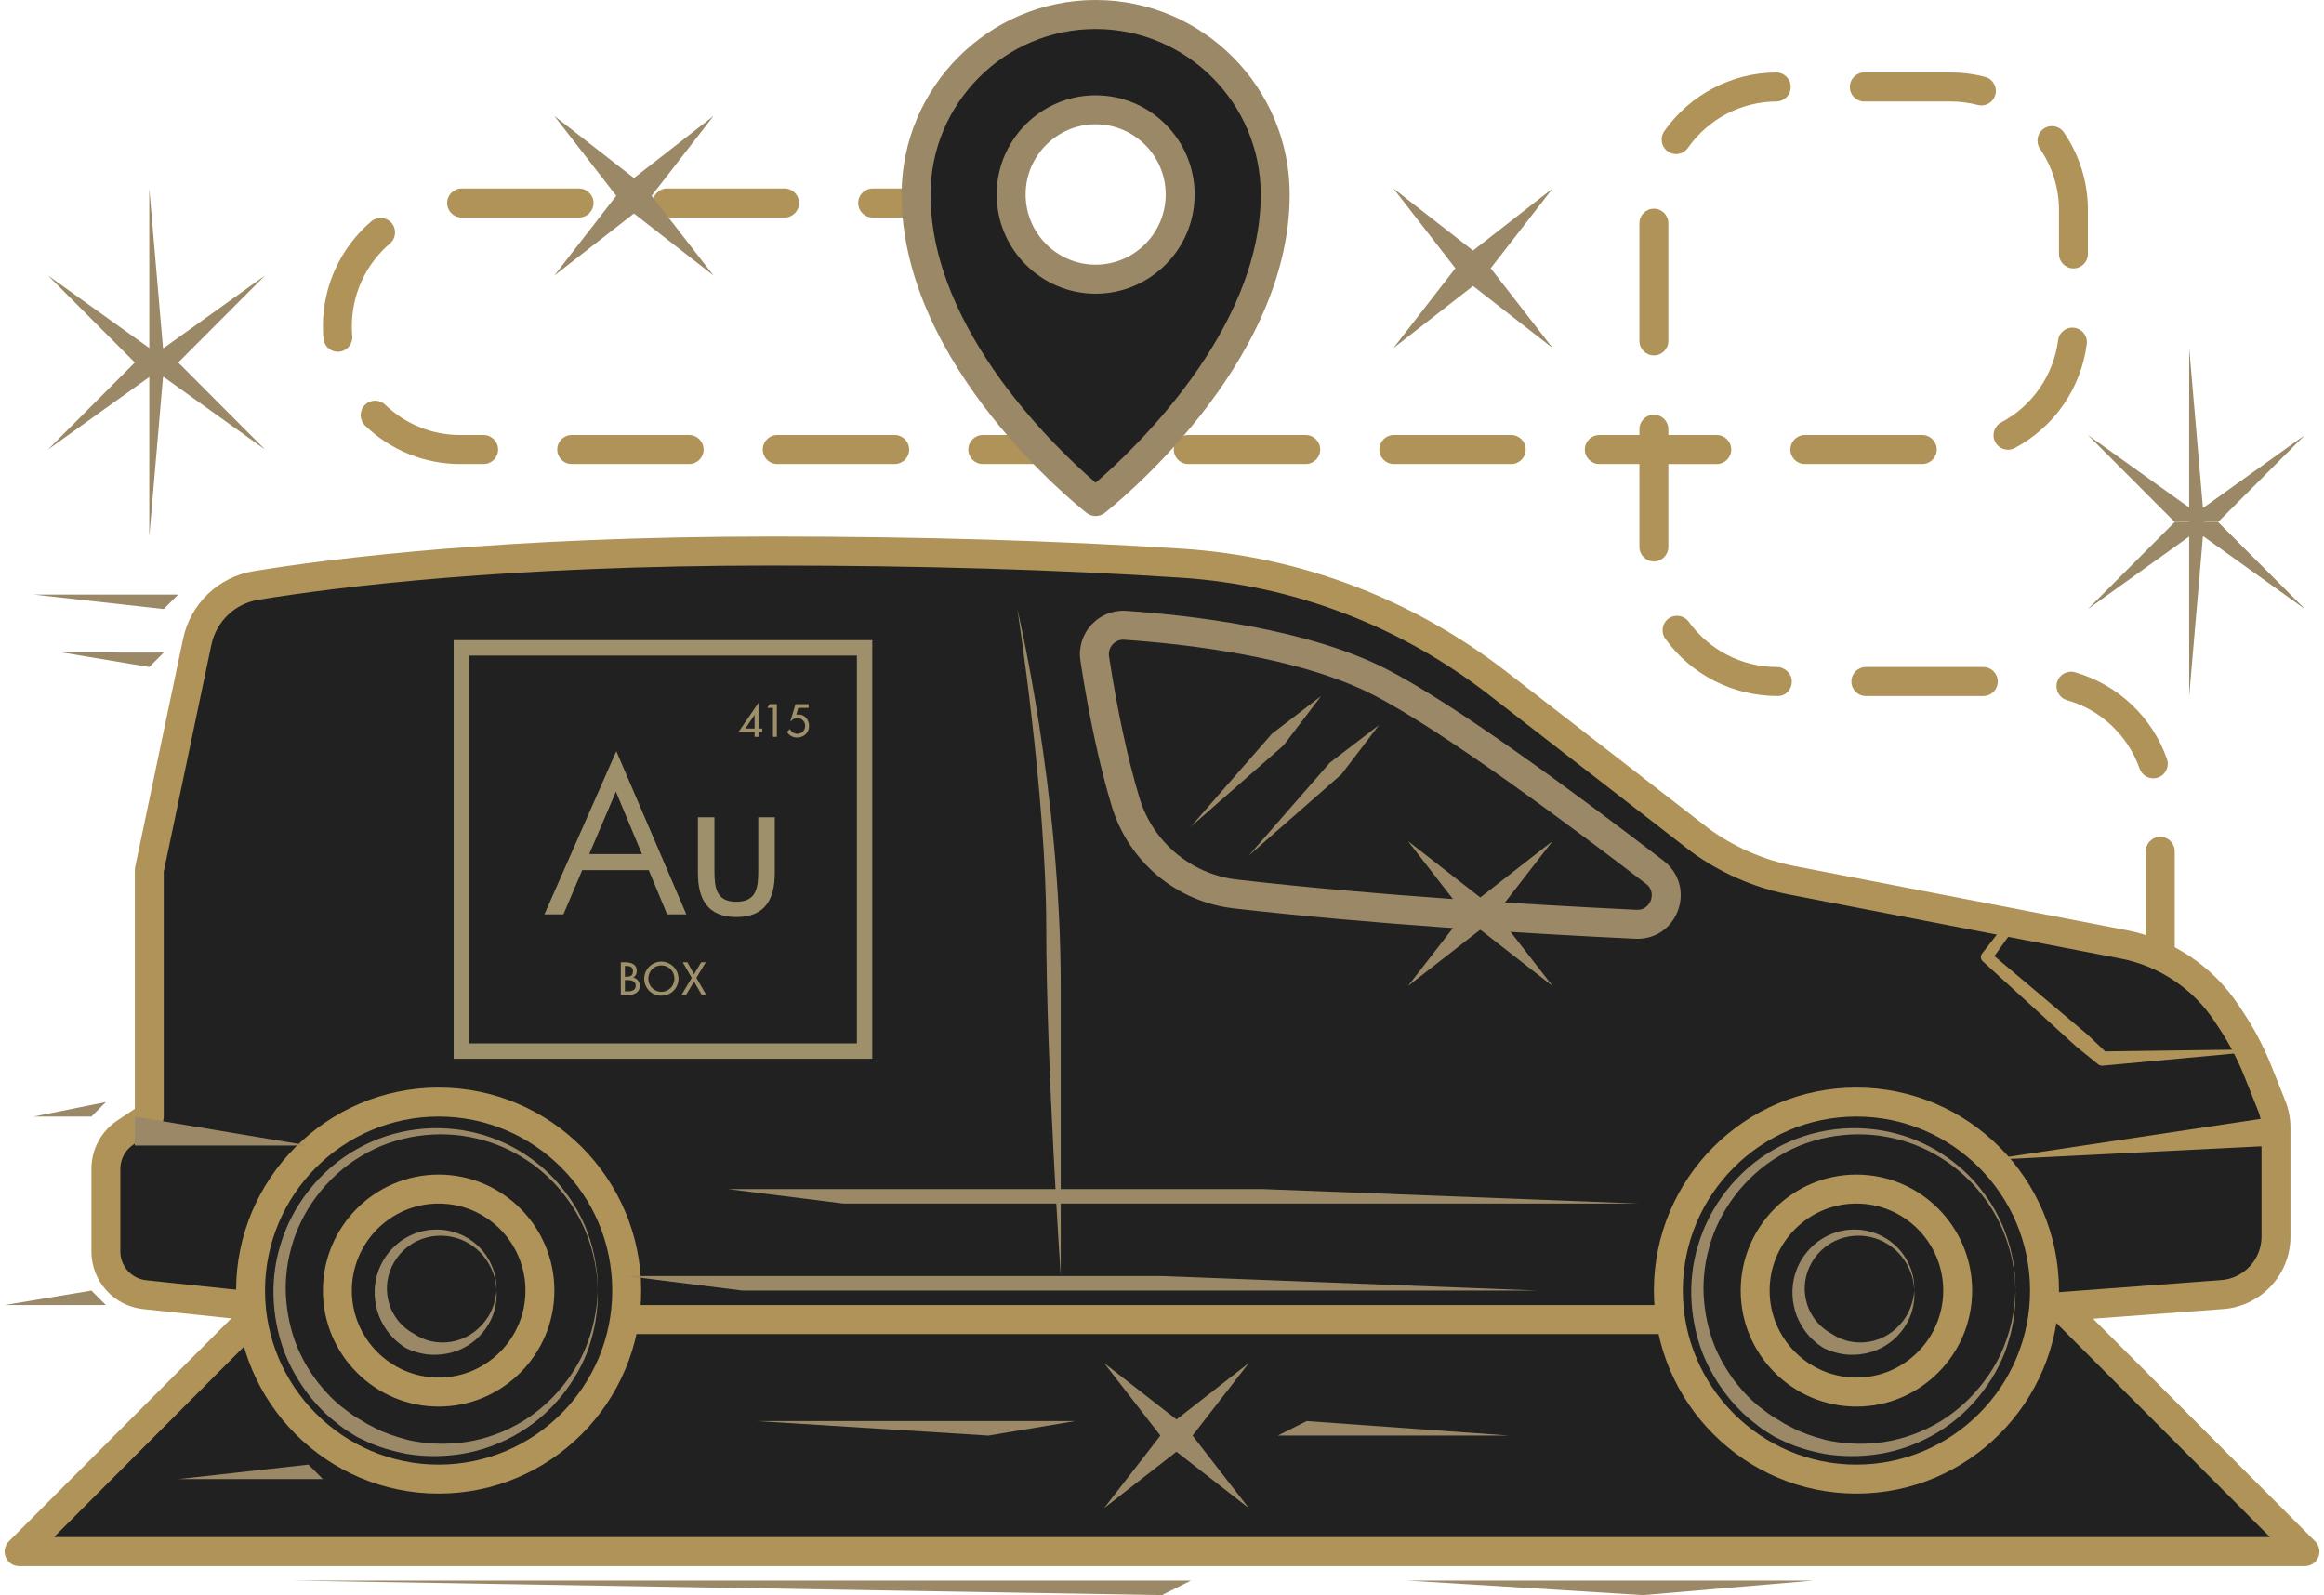 <?xml version="1.0" encoding="utf-8"?>
<!-- Generator: Adobe Illustrator 17.0.0, SVG Export Plug-In . SVG Version: 6.00 Build 0)  -->
<!DOCTYPE svg PUBLIC "-//W3C//DTD SVG 1.1//EN" "http://www.w3.org/Graphics/SVG/1.1/DTD/svg11.dtd">
<svg version="1.1" id="Слой_1" xmlns:sketch="http://www.bohemiancoding.com/sketch/ns"
	 xmlns="http://www.w3.org/2000/svg" xmlns:xlink="http://www.w3.org/1999/xlink" x="0px" y="0px" width="236px" height="162px"
	 viewBox="0 0 236 162" enable-background="new 0 0 236 162" xml:space="preserve">
<title>Imported Layers</title>
<desc>Created with Sketch.</desc>
<g id="Page-1" sketch:type="MSPage">
	<g id="Shop-_x2F_-Sign-UP-4" transform="translate(-621, -144)" sketch:type="MSArtboardGroup">
		<g id="Imported-Layers" transform="translate(621, 144)" sketch:type="MSLayerGroup">
			<path id="Fill-1" sketch:type="MSShapeGroup" fill="#AF9358" d="M94.494,22.091h-5.877c-0.811,0-1.469-0.66-1.469-1.473
				c0-0.813,0.658-1.473,1.469-1.473h5.877c0.811,0,1.469,0.66,1.469,1.473C95.963,21.431,95.305,22.091,94.494,22.091"/>
			<path id="Fill-2" sketch:type="MSShapeGroup" fill="#AF9358" d="M219.37,99.888c-0.812,0-1.469-0.66-1.469-1.473V86.459
				c0-0.813,0.657-1.473,1.469-1.473c0.812,0,1.469,0.66,1.469,1.473v11.956C220.84,99.228,220.183,99.888,219.37,99.888
				L219.37,99.888z M218.664,79.05c-0.607,0-1.172-0.38-1.387-0.984c-1.186-3.378-3.943-5.978-7.375-6.956
				c-0.782-0.222-1.234-1.037-1.012-1.819c0.222-0.783,1.031-1.236,1.816-1.015c4.346,1.239,7.841,4.532,9.344,8.81
				c0.27,0.767-0.132,1.608-0.898,1.879C218.99,79.022,218.825,79.05,218.664,79.05L218.664,79.05z M201.403,70.691h-11.925
				c-0.811,0-1.469-0.66-1.469-1.473c0-0.813,0.658-1.473,1.469-1.473h11.925c0.812,0,1.471,0.66,1.471,1.473
				C202.873,70.031,202.215,70.691,201.403,70.691L201.403,70.691z M180.534,70.691c-4.57,0-8.806-2.175-11.425-5.819
				c-0.473-0.658-0.325-1.579,0.333-2.056c0.658-0.474,1.579-0.324,2.051,0.334c2.067,2.876,5.412,4.595,8.946,4.595
				c0.812,0,1.518,0.66,1.518,1.473C181.956,70.031,181.346,70.691,180.534,70.691L180.534,70.691z M167.951,57.018
				c-0.812,0-1.469-0.66-1.469-1.473v-8.418h-4.074c-0.811,0-1.468-0.66-1.468-1.473s0.657-1.473,1.468-1.473h4.074V43.59
				c0-0.813,0.657-1.473,1.469-1.473c0.812,0,1.469,0.66,1.469,1.473v0.592h4.916c0.811,0,1.469,0.66,1.469,1.473
				s-0.658,1.473-1.469,1.473h-4.916v8.418C169.42,56.358,168.763,57.018,167.951,57.018L167.951,57.018z M195.205,47.127H183.28
				c-0.812,0-1.469-0.66-1.469-1.473s0.657-1.473,1.469-1.473h11.925c0.811,0,1.469,0.66,1.469,1.473S196.016,47.127,195.205,47.127
				L195.205,47.127z M153.465,47.127h-11.926c-0.812,0-1.469-0.66-1.469-1.473s0.657-1.473,1.469-1.473h11.926
				c0.811,0,1.469,0.66,1.469,1.473S154.276,47.127,153.465,47.127L153.465,47.127z M132.594,47.127h-11.928
				c-0.811,0-1.469-0.66-1.469-1.473s0.658-1.473,1.469-1.473h11.928c0.811,0,1.469,0.66,1.469,1.473S133.405,47.127,132.594,47.127
				L132.594,47.127z M111.724,47.127H99.797c-0.811,0-1.469-0.66-1.469-1.473s0.658-1.473,1.469-1.473h11.926
				c0.811,0,1.469,0.66,1.469,1.473S112.535,47.127,111.724,47.127L111.724,47.127z M90.853,47.127H78.927
				c-0.811,0-1.469-0.66-1.469-1.473s0.658-1.473,1.469-1.473h11.926c0.811,0,1.469,0.66,1.469,1.473S91.664,47.127,90.853,47.127
				L90.853,47.127z M69.983,47.127H58.056c-0.811,0-1.469-0.66-1.469-1.473s0.658-1.473,1.469-1.473h11.926
				c0.811,0,1.469,0.66,1.469,1.473S70.794,47.127,69.983,47.127L69.983,47.127z M49.112,47.127h-2.365
				c-3.623,0-7.056-1.386-9.67-3.901c-0.583-0.564-0.604-1.496-0.041-2.082c0.563-0.586,1.494-0.604,2.077-0.041
				c2.063,1.985,4.773,3.079,7.634,3.079h2.365c0.811,0,1.469,0.66,1.469,1.473S49.923,47.127,49.112,47.127L49.112,47.127z
				 M203.912,45.675c-0.527,0-1.036-0.284-1.3-0.783c-0.381-0.717-0.107-1.608,0.61-1.99c3.16-1.68,5.318-4.798,5.774-8.34
				c0.104-0.806,0.82-1.38,1.645-1.272c0.805,0.105,1.372,0.842,1.269,1.649c-0.579,4.487-3.311,8.439-7.312,10.564
				C204.379,45.621,204.144,45.675,203.912,45.675L203.912,45.675z M167.951,36.097c-0.812,0-1.469-0.66-1.469-1.473V22.668
				c0-0.813,0.657-1.473,1.469-1.473c0.812,0,1.469,0.66,1.469,1.473v11.956C169.42,35.437,168.763,36.097,167.951,36.097
				L167.951,36.097z M34.308,35.728c-0.754,0-1.394-0.576-1.462-1.342c-0.037-0.412-0.056-0.829-0.056-1.25
				c0-4.103,1.788-7.985,4.904-10.649c0.619-0.529,1.544-0.455,2.071,0.165c0.526,0.619,0.454,1.548-0.165,2.075
				c-2.461,2.105-3.873,5.169-3.873,8.409c0,0.333,0.015,0.661,0.044,0.987c0.072,0.811-0.524,1.526-1.333,1.599
				C34.396,35.725,34.35,35.728,34.308,35.728L34.308,35.728z M210.556,27.262c-0.812,0-1.469-0.66-1.469-1.473v-4.434
				c0-2.241-0.666-4.399-1.926-6.241c-0.458-0.67-0.289-1.586,0.381-2.047c0.668-0.459,1.584-0.29,2.042,0.381
				c1.598,2.334,2.442,5.068,2.442,7.907v4.434C212.025,26.602,211.368,27.262,210.556,27.262L210.556,27.262z M79.673,22.091
				H67.747c-0.811,0-1.469-0.66-1.469-1.473c0-0.813,0.658-1.473,1.469-1.473h11.926c0.811,0,1.469,0.66,1.469,1.473
				C81.142,21.431,80.484,22.091,79.673,22.091L79.673,22.091z M58.803,22.091H46.876c-0.811,0-1.469-0.66-1.469-1.473
				c0-0.813,0.658-1.473,1.469-1.473h11.926c0.811,0,1.469,0.66,1.469,1.473C60.272,21.431,59.614,22.091,58.803,22.091
				L58.803,22.091z M170.206,15.645c-0.291,0-0.585-0.087-0.842-0.268c-0.664-0.467-0.826-1.386-0.358-2.052
				c2.597-3.71,6.845-5.94,11.361-5.962h0.007c0.808,0,1.465,0.654,1.469,1.465c0.004,0.813-0.649,1.476-1.462,1.48
				c-3.566,0.018-6.918,1.778-8.972,4.71C171.124,15.427,170.669,15.645,170.206,15.645L170.206,15.645z M201.212,10.71
				c-0.122,0-0.247-0.016-0.37-0.049c-0.902-0.233-1.833-0.352-2.774-0.352h-8.749c-0.812,0-1.469-0.66-1.469-1.473
				s0.657-1.473,1.469-1.473h8.749c1.189,0,2.37,0.15,3.511,0.448c0.785,0.203,1.256,1.007,1.052,1.794
				C202.461,10.269,201.864,10.71,201.212,10.71L201.212,10.71z"/>
			<path id="Fill-3" sketch:type="MSShapeGroup" fill="#AF9358" d="M219.37,114.873c-0.812,0-1.469-0.66-1.469-1.473v-5.891
				c0-0.813,0.657-1.473,1.469-1.473c0.812,0,1.469,0.66,1.469,1.473v5.891C220.84,114.213,220.183,114.873,219.37,114.873"/>
			<path id="Fill-4" sketch:type="MSShapeGroup" fill="#212121" d="M111.261,1.473c-10.072,0-18.236,8.184-18.236,18.281
				c0,16.936,18.236,31.185,18.236,31.185s18.236-14.249,18.236-31.185C129.497,9.657,121.333,1.473,111.261,1.473L111.261,1.473z
				 M111.261,28.356c-4.739,0-8.581-3.851-8.581-8.602s3.842-8.602,8.581-8.602c4.739,0,8.581,3.851,8.581,8.602
				S116.001,28.356,111.261,28.356L111.261,28.356z"/>
			<path id="Fill-5" sketch:type="MSShapeGroup" fill="#9B8867" d="M111.261,52.411c-0.319,0-0.638-0.103-0.904-0.311
				c-0.767-0.599-18.802-14.891-18.802-32.347C91.556,8.861,100.395,0,111.261,0c10.867,0,19.706,8.861,19.706,19.754
				c0,17.456-18.035,31.748-18.802,32.347C111.899,52.308,111.58,52.411,111.261,52.411L111.261,52.411z M111.261,2.945
				c-9.245,0-16.767,7.54-16.767,16.808c0,13.883,13.159,26.166,16.767,29.27c3.608-3.105,16.767-15.387,16.767-29.27
				C128.028,10.486,120.506,2.945,111.261,2.945L111.261,2.945z M111.261,29.829c-5.542,0-10.05-4.52-10.05-10.075
				s4.509-10.075,10.05-10.075c5.542,0,10.052,4.52,10.052,10.075S116.803,29.829,111.261,29.829L111.261,29.829z M111.261,12.624
				c-3.921,0-7.112,3.199-7.112,7.129s3.191,7.129,7.112,7.129c3.923,0,7.114-3.199,7.114-7.129S115.184,12.624,111.261,12.624
				L111.261,12.624z"/>
			<path id="Fill-6" sketch:type="MSShapeGroup" fill="#212121" d="M204.679,128.127H31.321L1.938,157.582h232.123L204.679,128.127"
				/>
			<path id="Fill-7" sketch:type="MSShapeGroup" fill="#AF9358" d="M234.062,159.055H1.938c-0.594,0-1.13-0.359-1.357-0.909
				c-0.228-0.551-0.101-1.184,0.319-1.605l29.383-29.455c0.275-0.277,0.649-0.432,1.039-0.432h173.358
				c0.391,0,0.764,0.155,1.039,0.432l29.383,29.455c0.42,0.421,0.547,1.054,0.319,1.605
				C235.193,158.695,234.655,159.055,234.062,159.055L234.062,159.055z M5.485,156.109h225.03L204.071,129.6H31.929L5.485,156.109
				L5.485,156.109z"/>
			<path id="Fill-8" sketch:type="MSShapeGroup" fill="#9B8867" d="M112.123,153.164l5.713-7.364l-5.713-7.364l7.346,5.727
				l7.346-5.727l-5.713,7.364l5.713,7.364l-7.346-5.727L112.123,153.164"/>
			<path id="Fill-9" sketch:type="MSShapeGroup" fill="#9B8867" d="M56.296,27.982l6.285-8.1l-6.285-8.1l8.08,6.3l8.08-6.3
				l-6.285,8.1l6.285,8.1l-8.08-6.3L56.296,27.982"/>
			<path id="Fill-10" sketch:type="MSShapeGroup" fill="#9B8867" d="M141.506,35.345l6.285-8.1l-6.285-8.1l8.08,6.3l8.08-6.3
				l-6.285,8.1l6.285,8.1l-8.08-6.3L141.506,35.345"/>
			<path id="Fill-11" sketch:type="MSShapeGroup" fill="#9B8867" d="M15.16,19.145v35.345l1.521-17.673L15.16,19.145"/>
			<path id="Fill-12" sketch:type="MSShapeGroup" fill="#9B8867" d="M4.877,27.982l8.815,8.836h4.407l8.815-8.836L16.63,35.345
				H15.16L4.877,27.982"/>
			<path id="Fill-13" sketch:type="MSShapeGroup" fill="#9B8867" d="M4.877,45.655l8.815-8.836h4.407l8.815,8.836L16.63,38.291
				H15.16L4.877,45.655"/>
			<path id="Fill-14" sketch:type="MSShapeGroup" fill="#9B8867" d="M222.309,35.345v35.345l1.521-17.673L222.309,35.345"/>
			<path id="Fill-15" sketch:type="MSShapeGroup" fill="#9B8867" d="M212.025,44.182l8.815,8.836h4.407l8.815-8.836l-10.284,7.364
				h-1.469L212.025,44.182"/>
			<path id="Fill-16" sketch:type="MSShapeGroup" fill="#9B8867" d="M212.025,61.855l8.815-8.836h4.407l8.815,8.836l-10.284-7.364
				h-1.469L212.025,61.855"/>
			<path id="Fill-17" sketch:type="MSShapeGroup" fill="#9B8867" d="M18.099,60.382H3.407l13.222,1.473L18.099,60.382"/>
			<path id="Fill-18" sketch:type="MSShapeGroup" fill="#9B8867" d="M32.79,150.218H18.099l13.222-1.473L32.79,150.218"/>
			<path id="Fill-19" sketch:type="MSShapeGroup" fill="#9B8867" d="M9.284,131.073l-8.815,1.473h10.284L9.284,131.073"/>
			<path id="Fill-20" sketch:type="MSShapeGroup" fill="#9B8867" d="M15.16,67.745l-8.815-1.473H16.63L15.16,67.745"/>
			<path id="Fill-21" sketch:type="MSShapeGroup" fill="#9B8867" d="M9.284,113.4H3.407l7.346-1.473L9.284,113.4"/>
			<path id="Fill-22" sketch:type="MSShapeGroup" fill="#9B8867" d="M29.852,160.527h91.086L118,162L29.852,160.527"/>
			<path id="Fill-23" sketch:type="MSShapeGroup" fill="#9B8867" d="M76.864,144.327h32.321l-8.815,1.473L76.864,144.327"/>
			<path id="Fill-24" sketch:type="MSShapeGroup" fill="#9B8867" d="M142.975,160.527h41.136L166.861,162L142.975,160.527"/>
			<path id="Fill-25" sketch:type="MSShapeGroup" fill="#9B8867" d="M129.753,145.8h23.506l-20.568-1.473L129.753,145.8"/>
			<path id="Fill-26" sketch:type="MSShapeGroup" fill="#212121" d="M225.682,131.476l-34.225,2.542H38.667l-23.967-2.529
				c-2.243-0.237-3.946-2.134-3.946-4.395v-8.384c0-1.477,0.736-2.857,1.963-3.676l2.445-1.635V88.364l4.863-23.157
				c0.626-2.979,3.001-5.262,5.998-5.751c7.944-1.296,25.381-3.492,52.312-3.492c17.819,0,31.733,0.588,41.678,1.237
				c11.666,0.763,22.823,5.018,32.07,12.188l20.492,15.892c2.762,2.031,5.932,3.431,9.291,4.104l33.808,6.532
				c4.246,0.82,7.988,3.314,10.387,6.922l0.516,0.773c1.071,1.613,1.973,3.331,2.691,5.13l1.438,3.605
				c0.278,0.695,0.42,1.439,0.42,2.187v11.068C231.123,128.687,228.749,131.249,225.682,131.476"/>
			<path id="Fill-27" sketch:type="MSShapeGroup" fill="#AF9358" d="M38.667,135.491c-0.053,0-0.103-0.003-0.154-0.007l-23.966-2.53
				c-3-0.317-5.262-2.835-5.262-5.859v-8.384c0-1.975,0.978-3.807,2.617-4.901l1.791-1.197v-24.25c0-0.102,0.01-0.203,0.032-0.303
				l4.863-23.157c0.757-3.602,3.583-6.311,7.199-6.9c8.039-1.311,25.556-3.511,52.548-3.511c15.134,0,29.187,0.417,41.775,1.24
				c11.976,0.783,23.343,5.103,32.872,12.493l20.493,15.892c2.54,1.867,5.552,3.199,8.678,3.825l33.797,6.53
				c4.601,0.89,8.731,3.642,11.333,7.551l0.514,0.775c1.128,1.697,2.08,3.512,2.832,5.399l1.44,3.604
				c0.348,0.872,0.524,1.792,0.524,2.736v11.066c0,3.835-2.988,7.06-6.802,7.344l-34.225,2.54L38.667,135.491L38.667,135.491z
				 M38.743,132.545h152.714l34.116-2.538c2.287-0.169,4.081-2.105,4.081-4.406v-11.066c0-0.567-0.106-1.118-0.314-1.641
				l-1.44-3.607c-0.677-1.697-1.534-3.331-2.549-4.859l-0.514-0.775c-2.167-3.256-5.611-5.551-9.445-6.291l-33.808-6.532
				c-3.552-0.713-6.965-2.221-9.88-4.362L151.18,70.554c-9.062-7.029-19.873-11.138-31.265-11.883
				c-12.523-0.819-26.513-1.234-41.582-1.234c-26.785,0-44.124,2.175-52.075,3.473c-2.409,0.392-4.293,2.199-4.797,4.599
				L16.63,88.515V113.4c0,0.493-0.245,0.953-0.654,1.225l-2.445,1.635c-0.82,0.546-1.309,1.462-1.309,2.451v8.384
				c0,1.512,1.131,2.772,2.631,2.929L38.743,132.545L38.743,132.545z M225.682,131.476h0.015H225.682L225.682,131.476z"/>
			<path id="Fill-28" sketch:type="MSShapeGroup" fill="#212121" d="M63.642,131.073c0-10.574-8.55-19.145-19.099-19.145
				s-19.099,8.571-19.099,19.145s8.55,19.145,19.099,19.145S63.642,141.647,63.642,131.073"/>
			<path id="Fill-29" sketch:type="MSShapeGroup" fill="#AF9358" d="M44.543,151.691c-11.342,0-20.568-9.249-20.568-20.618
				s9.226-20.618,20.568-20.618s20.568,9.249,20.568,20.618S55.885,151.691,44.543,151.691L44.543,151.691z M44.543,113.4
				c-9.721,0-17.63,7.928-17.63,17.673s7.908,17.673,17.63,17.673s17.63-7.928,17.63-17.673S54.264,113.4,44.543,113.4L44.543,113.4
				z"/>
			<path id="Fill-30" sketch:type="MSShapeGroup" fill="#212121" d="M60.704,131.073c0-8.947-7.235-16.2-16.16-16.2
				s-16.16,7.253-16.16,16.2s7.235,16.2,16.16,16.2S60.704,140.02,60.704,131.073"/>
			<path id="Fill-31" sketch:type="MSShapeGroup" fill="#9B8867" d="M60.704,131.073c0,0-0.013,0.53-0.038,1.459
				c-0.068,0.925-0.226,2.255-0.707,3.786c-0.873,3.072-3.376,6.882-7.134,9.134c-1.857,1.141-3.921,1.888-5.984,2.215
				c-1.988,0.32-3.964,0.261-5.587-0.016c-1.623-0.32-2.95-0.753-3.83-1.165c-0.441-0.203-0.789-0.364-1.025-0.473
				c-0.225-0.13-0.345-0.199-0.345-0.199s-0.237-0.147-0.679-0.424c-0.448-0.265-1.047-0.748-1.797-1.362
				c-1.463-1.259-3.347-3.405-4.613-6.487c-1.208-3.078-1.717-7.118-0.498-11.07c1.147-3.953,3.989-7.661,7.795-9.779
				c1.894-1.069,3.975-1.747,6.109-1.998c2.076-0.247,4.224-0.088,6.16,0.424c3.927,1.007,7.045,3.451,8.924,6.023
				c1.945,2.57,2.706,5.211,3.012,7.028c0.065,0.46,0.122,0.87,0.172,1.228c0.015,0.361,0.026,0.667,0.037,0.915
				C60.693,130.808,60.704,131.073,60.704,131.073s-0.016-0.265-0.047-0.76c-0.016-0.249-0.037-0.554-0.06-0.913
				c-0.059-0.355-0.125-0.763-0.201-1.219c-0.347-1.801-1.171-4.401-3.147-6.881c-1.911-2.486-5.023-4.792-8.846-5.67
				c-3.793-0.918-8.195-0.365-11.724,1.785c-3.566,2.102-6.141,5.664-7.118,9.368c-0.505,1.856-0.655,3.708-0.477,5.481
				c0.167,1.742,0.582,3.325,1.18,4.738c1.233,2.792,2.991,4.701,4.347,5.808c0.695,0.538,1.243,0.963,1.656,1.191
				c0.404,0.24,0.62,0.367,0.62,0.367s0.106,0.069,0.304,0.197c0.209,0.108,0.514,0.268,0.905,0.47
				c0.777,0.415,1.96,0.864,3.432,1.233c1.491,0.325,3.251,0.476,5.193,0.264c1.864-0.202,3.889-0.809,5.687-1.801
				c3.67-1.956,6.3-5.517,7.305-8.496c0.547-1.482,0.77-2.792,0.883-3.71C60.664,131.601,60.704,131.073,60.704,131.073"/>
			<path id="Fill-32" sketch:type="MSShapeGroup" fill="#212121" d="M54.827,131.073c0-5.694-4.604-10.309-10.284-10.309
				s-10.284,4.616-10.284,10.309c0,5.694,4.604,10.309,10.284,10.309S54.827,136.766,54.827,131.073"/>
			<path id="Fill-33" sketch:type="MSShapeGroup" fill="#AF9358" d="M44.543,142.855c-6.48,0-11.753-5.286-11.753-11.782
				c0-6.496,5.273-11.782,11.753-11.782s11.753,5.286,11.753,11.782C56.296,137.569,51.024,142.855,44.543,142.855L44.543,142.855z
				 M44.543,122.236c-4.861,0-8.815,3.963-8.815,8.836c0,4.873,3.953,8.836,8.815,8.836s8.815-3.963,8.815-8.836
				C53.358,126.199,49.405,122.236,44.543,122.236L44.543,122.236z"/>
			<path id="Fill-34" sketch:type="MSShapeGroup" fill="#212121" d="M50.42,131.073c0-3.253-2.631-5.891-5.877-5.891
				c-3.245,0-5.877,2.638-5.877,5.891c0,3.253,2.631,5.891,5.877,5.891C47.789,136.964,50.42,134.326,50.42,131.073"/>
			<path id="Fill-35" sketch:type="MSShapeGroup" fill="#9B8867" d="M50.42,131.073c0,0,0.003,0.193,0.009,0.533
				c-0.01,0.339-0.048,0.828-0.201,1.401c-0.275,1.147-1.144,2.611-2.54,3.526c-0.693,0.461-1.457,0.778-2.27,0.937
				c-0.738,0.15-1.525,0.158-2.157,0.072c-1.285-0.196-2.07-0.648-2.07-0.648s-0.389-0.215-0.962-0.722
				c-0.569-0.505-1.291-1.362-1.763-2.574c-0.451-1.219-0.616-2.788-0.116-4.297c0.47-1.517,1.59-2.912,3.05-3.686
				c1.462-0.797,3.198-0.926,4.634-0.505c1.462,0.406,2.597,1.339,3.27,2.302C50.69,129.4,50.357,131.121,50.42,131.073
				c-0.054,0.053,0.138-1.697-1.322-3.504c-0.705-0.876-1.835-1.67-3.191-1.948c-1.353-0.293-2.891-0.059-4.09,0.716
				c-1.221,0.758-2.071,2.009-2.373,3.277c-0.157,0.639-0.192,1.253-0.116,1.872c0.073,0.588,0.222,1.096,0.436,1.571
				c0.436,0.923,1.037,1.542,1.496,1.897c0.464,0.355,0.764,0.495,0.764,0.495s0.532,0.414,1.51,0.71
				c0.5,0.134,1.071,0.218,1.763,0.175c0.614-0.034,1.337-0.211,1.973-0.524c1.306-0.616,2.304-1.832,2.711-2.887
				c0.22-0.523,0.322-0.993,0.376-1.324C50.396,131.264,50.42,131.073,50.42,131.073"/>
			<path id="Fill-36" sketch:type="MSShapeGroup" fill="#212121" d="M207.617,131.073c0-10.574-8.55-19.145-19.099-19.145
				c-10.548,0-19.099,8.571-19.099,19.145s8.55,19.145,19.099,19.145C199.067,150.218,207.617,141.647,207.617,131.073"/>
			<path id="Fill-37" sketch:type="MSShapeGroup" fill="#AF9358" d="M188.519,151.691c-11.342,0-20.568-9.249-20.568-20.618
				s9.226-20.618,20.568-20.618c11.342,0,20.568,9.249,20.568,20.618S199.86,151.691,188.519,151.691L188.519,151.691z
				 M188.519,113.4c-9.721,0-17.63,7.928-17.63,17.673s7.908,17.673,17.63,17.673c9.721,0,17.63-7.928,17.63-17.673
				S198.24,113.4,188.519,113.4L188.519,113.4z"/>
			<path id="Fill-38" sketch:type="MSShapeGroup" fill="#212121" d="M204.679,131.073c0-8.947-7.236-16.2-16.16-16.2
				c-8.925,0-16.16,7.253-16.16,16.2s7.235,16.2,16.16,16.2C197.444,147.273,204.679,140.02,204.679,131.073"/>
			<path id="Fill-39" sketch:type="MSShapeGroup" fill="#9B8867" d="M204.679,131.073c0,0-0.013,0.53-0.038,1.459
				c-0.068,0.925-0.226,2.255-0.707,3.786c-0.871,3.072-3.376,6.882-7.134,9.134c-1.857,1.141-3.921,1.888-5.984,2.215
				c-1.988,0.32-3.964,0.261-5.587-0.016c-1.623-0.32-2.95-0.753-3.83-1.165c-0.441-0.203-0.789-0.364-1.025-0.473
				c-0.225-0.13-0.345-0.199-0.345-0.199s-0.237-0.147-0.679-0.424c-0.448-0.265-1.047-0.748-1.797-1.362
				c-1.463-1.259-3.347-3.405-4.613-6.487c-1.208-3.078-1.717-7.118-0.498-11.07c1.147-3.953,3.989-7.661,7.795-9.779
				c1.894-1.069,3.975-1.747,6.109-1.998c2.076-0.247,4.224-0.088,6.16,0.424c3.927,1.007,7.045,3.451,8.924,6.023
				c1.945,2.57,2.706,5.211,3.012,7.028c0.065,0.46,0.122,0.87,0.172,1.228c0.015,0.361,0.026,0.667,0.037,0.915
				C204.669,130.808,204.679,131.073,204.679,131.073s-0.016-0.265-0.048-0.76c-0.015-0.249-0.035-0.554-0.059-0.913
				c-0.059-0.355-0.125-0.763-0.201-1.219c-0.347-1.801-1.171-4.401-3.147-6.881c-1.911-2.486-5.023-4.792-8.846-5.67
				c-3.793-0.918-8.195-0.365-11.724,1.785c-3.566,2.102-6.141,5.664-7.118,9.368c-0.505,1.856-0.654,3.708-0.477,5.481
				c0.167,1.742,0.582,3.325,1.18,4.738c1.233,2.792,2.991,4.701,4.347,5.808c0.695,0.538,1.243,0.963,1.656,1.191
				c0.404,0.24,0.62,0.367,0.62,0.367s0.106,0.069,0.304,0.197c0.209,0.108,0.514,0.268,0.905,0.47
				c0.777,0.415,1.96,0.864,3.432,1.233c1.491,0.325,3.251,0.476,5.195,0.264c1.863-0.202,3.887-0.809,5.686-1.801
				c3.67-1.956,6.3-5.517,7.306-8.496c0.545-1.482,0.768-2.792,0.881-3.71C204.639,131.601,204.679,131.073,204.679,131.073"/>
			<path id="Fill-40" sketch:type="MSShapeGroup" fill="#212121" d="M198.802,131.073c0-5.694-4.604-10.309-10.284-10.309
				c-5.68,0-10.284,4.616-10.284,10.309c0,5.694,4.604,10.309,10.284,10.309C194.198,141.382,198.802,136.766,198.802,131.073"/>
			<path id="Fill-41" sketch:type="MSShapeGroup" fill="#AF9358" d="M188.519,142.855c-6.48,0-11.753-5.286-11.753-11.782
				c0-6.496,5.273-11.782,11.753-11.782c6.48,0,11.753,5.286,11.753,11.782C200.272,137.569,194.999,142.855,188.519,142.855
				L188.519,142.855z M188.519,122.236c-4.861,0-8.815,3.963-8.815,8.836c0,4.873,3.953,8.836,8.815,8.836
				c4.861,0,8.815-3.963,8.815-8.836C197.333,126.199,193.38,122.236,188.519,122.236L188.519,122.236z"/>
			<path id="Fill-42" sketch:type="MSShapeGroup" fill="#212121" d="M194.395,131.073c0-3.253-2.631-5.891-5.877-5.891
				c-3.245,0-5.877,2.638-5.877,5.891c0,3.253,2.631,5.891,5.877,5.891C191.764,136.964,194.395,134.326,194.395,131.073"/>
			<path id="Fill-43" sketch:type="MSShapeGroup" fill="#9B8867" d="M194.395,131.073c0,0,0.003,0.193,0.009,0.533
				c-0.01,0.339-0.047,0.828-0.201,1.401c-0.275,1.147-1.144,2.611-2.54,3.526c-0.693,0.461-1.457,0.778-2.27,0.937
				c-0.738,0.15-1.525,0.158-2.157,0.072c-1.285-0.196-2.07-0.648-2.07-0.648s-0.389-0.215-0.964-0.722
				c-0.567-0.505-1.29-1.362-1.761-2.574c-0.451-1.219-0.616-2.788-0.116-4.297c0.47-1.517,1.59-2.912,3.05-3.686
				c1.462-0.797,3.198-0.926,4.634-0.505c1.462,0.406,2.597,1.339,3.27,2.302C194.665,129.4,194.332,131.121,194.395,131.073
				c-0.054,0.053,0.138-1.697-1.322-3.504c-0.705-0.876-1.835-1.67-3.191-1.948c-1.353-0.293-2.891-0.059-4.09,0.716
				c-1.219,0.758-2.071,2.009-2.373,3.277c-0.157,0.639-0.192,1.253-0.116,1.872c0.073,0.588,0.223,1.096,0.436,1.571
				c0.436,0.923,1.037,1.542,1.496,1.897c0.464,0.355,0.764,0.495,0.764,0.495s0.532,0.414,1.51,0.71
				c0.5,0.134,1.071,0.218,1.763,0.175c0.614-0.034,1.337-0.211,1.973-0.524c1.306-0.616,2.304-1.832,2.711-2.887
				c0.22-0.523,0.322-0.993,0.376-1.324C194.372,131.264,194.395,131.073,194.395,131.073"/>
			<path id="Fill-44" sketch:type="MSShapeGroup" fill="#212121" d="M111.169,66.894c-0.288-1.86,1.218-3.515,3.091-3.387
				c5.938,0.405,17.897,1.695,25.777,5.711c7.069,3.604,19.926,13.165,28.006,19.374c2.286,1.755,0.961,5.417-1.917,5.28
				c-9.961-0.476-26.368-1.433-40.677-3.081c-5.248-0.604-9.617-4.274-11.148-9.344C113.269,78.028,112.16,73.318,111.169,66.894"/>
			<path id="Fill-45" sketch:type="MSShapeGroup" fill="#9B8867" d="M166.28,95.347c-0.073,0-0.148-0.001-0.225-0.004
				c-10.873-0.52-26.774-1.477-40.774-3.088c-5.824-0.672-10.685-4.747-12.386-10.381c-1.224-4.056-2.293-9.019-3.179-14.754
				c-0.206-1.334,0.2-2.67,1.111-3.664c0.908-0.993,2.199-1.515,3.533-1.418c6.394,0.436,18.319,1.778,26.343,5.867
				c6.953,3.545,19.194,12.571,28.235,19.518c1.563,1.203,2.138,3.178,1.46,5.031C169.75,94.231,168.149,95.347,166.28,95.347
				L166.28,95.347z M112.62,66.669c0.864,5.599,1.903,10.427,3.087,14.352c1.362,4.509,5.252,7.77,9.911,8.306
				c13.919,1.604,29.75,2.557,40.579,3.074c0.97,0.049,1.356-0.722,1.443-0.959c0.088-0.239,0.31-1.066-0.489-1.682
				c-7.322-5.626-20.668-15.605-27.778-19.228c-7.56-3.854-19.04-5.135-25.21-5.557c-0.448-0.035-0.87,0.141-1.171,0.471
				C112.686,65.779,112.551,66.224,112.62,66.669L112.62,66.669z"/>
			<path id="Fill-46" sketch:type="MSShapeGroup" fill="#AF9358" d="M226.574,103.612l1.888,3.051
				c0.04,0.062,0.021,0.143-0.043,0.181c-0.018,0.012-0.037,0.018-0.056,0.019l-0.019,0.001l-14.812,1.368
				c-0.176,0.016-0.342-0.04-0.469-0.141l-0.046-0.037l-2.167-1.755l-9.492-8.661l-0.018-0.016c-0.22-0.202-0.245-0.539-0.065-0.772
				l2.665-3.421l0.013-0.018c0.116-0.149,0.304-0.209,0.477-0.172c4.124,0.9,8.233,1.716,12.369,2.686
				C220.936,97.078,224.476,99.948,226.574,103.612c-2.243-3.582-5.849-6.247-9.899-7.206c-4.102-0.791-8.289-1.455-12.43-2.19
				l0.491-0.19l-2.53,3.523l-0.082-0.788l9.824,8.283l2.023,1.919l-0.514-0.178l14.874-0.199l-0.119,0.203L226.574,103.612"/>
			<path id="Fill-53" sketch:type="MSShapeGroup" fill="#9B8867" d="M13.691,113.4l17.63,2.945h-17.63V113.4"/>
			<path id="Fill-54" sketch:type="MSShapeGroup" fill="#AF9358" d="M231.123,113.4l-29.383,4.418l29.383-1.473V113.4"/>
			<path id="Fill-55" sketch:type="MSShapeGroup" fill="#9B8867" d="M63.642,129.6H118l38.198,1.473H75.395L63.642,129.6"/>
			<path id="Fill-56" sketch:type="MSShapeGroup" fill="#9B8867" d="M73.926,120.764h54.358l38.198,1.473H85.679L73.926,120.764"/>
			<path id="Fill-57" sketch:type="MSShapeGroup" fill="#9B8867" d="M103.309,61.855c0,0,4.407,18.409,4.407,38.291V129.6
				c0,0-1.469-21.845-1.469-35.345S103.309,61.855,103.309,61.855"/>
			<path id="Fill-58" sketch:type="MSShapeGroup" fill="#9B8867" d="M134.16,70.691l-3.818,5.009l-9.404,8.246l8.226-9.427
				L134.16,70.691"/>
			<path id="Fill-59" sketch:type="MSShapeGroup" fill="#9B8867" d="M140.037,73.636l-3.818,5.009l-9.404,8.246l8.226-9.427
				L140.037,73.636"/>
			<path id="Fill-60" sketch:type="MSShapeGroup" fill="#9B8867" d="M142.975,100.145l5.713-7.364l-5.713-7.364l7.346,5.727
				l7.346-5.727l-5.713,7.364l5.713,7.364l-7.346-5.727L142.975,100.145"/>
		</g>
	</g>
</g>
<path fill="#9D906A" d="M63.044,97.731h0.405c0.625,0,1.216,0.163,1.216,0.912c0,0.242-0.132,0.524-0.357,0.63v0.009
	c0.392,0.07,0.665,0.454,0.665,0.841c0,0.665-0.568,0.929-1.154,0.929h-0.775V97.731z M63.458,99.202h0.106
	c0.392,0,0.714-0.079,0.714-0.555c0-0.467-0.317-0.546-0.705-0.546h-0.114V99.202z M63.458,100.682h0.317
	c0.383,0,0.784-0.115,0.784-0.586c0-0.467-0.476-0.564-0.846-0.564h-0.255V100.682z M68.901,99.392c0,0.987-0.78,1.731-1.74,1.731
	c-0.96,0-1.74-0.744-1.74-1.731c0-0.951,0.788-1.731,1.74-1.731C68.113,97.661,68.901,98.44,68.901,99.392z M68.487,99.392
	c0-0.731-0.546-1.343-1.326-1.343s-1.326,0.612-1.326,1.343c0,0.758,0.608,1.343,1.326,1.343
	C67.88,100.735,68.487,100.149,68.487,99.392z M69.332,97.731h0.471l0.678,1.211l0.722-1.211h0.471l-0.956,1.581l1.008,1.74h-0.462
	l-0.784-1.361l-0.815,1.361h-0.462l1.044-1.74L69.332,97.731z M77.405,73.991v0.361h-0.379v0.485H76.63v-0.485h-1.638l2.035-2.977
	v2.616H77.405z M76.63,72.621h-0.009l-0.934,1.37h0.943V72.621z M77.916,71.895l0.229-0.379h0.744v3.321h-0.396v-2.942H77.916z
	 M81.069,71.895l-0.207,0.683l0.233-0.013c0.643,0,1.066,0.55,1.066,1.163c0,0.7-0.546,1.18-1.229,1.18
	c-0.409,0-0.819-0.216-1.013-0.581l0.308-0.291c0.101,0.282,0.44,0.493,0.735,0.493c0.449,0,0.802-0.37,0.802-0.815
	c0-0.427-0.366-0.788-0.793-0.788c-0.233,0-0.476,0.11-0.621,0.295h-0.079l0.511-1.705h1.33v0.379H81.069z M59.124,88.374
	l-1.91,4.49h-1.93l7.302-16.576l7.113,16.576h-1.951l-1.867-4.49H59.124z M62.544,80.401l-2.707,6.337h5.351L62.544,80.401z
	 M72.552,88.5c0,1.658,0.189,3.084,2.224,3.084c2.035,0,2.224-1.427,2.224-3.084v-5.497h1.679v5.686
	c0,2.623-0.986,4.448-3.903,4.448s-3.903-1.825-3.903-4.448v-5.686h1.679V88.5z M87.017,66.581v39.386H47.631V66.581H87.017
	 M88.58,65.018H46.069v42.512H88.58V65.018L88.58,65.018z"/>
</svg>
